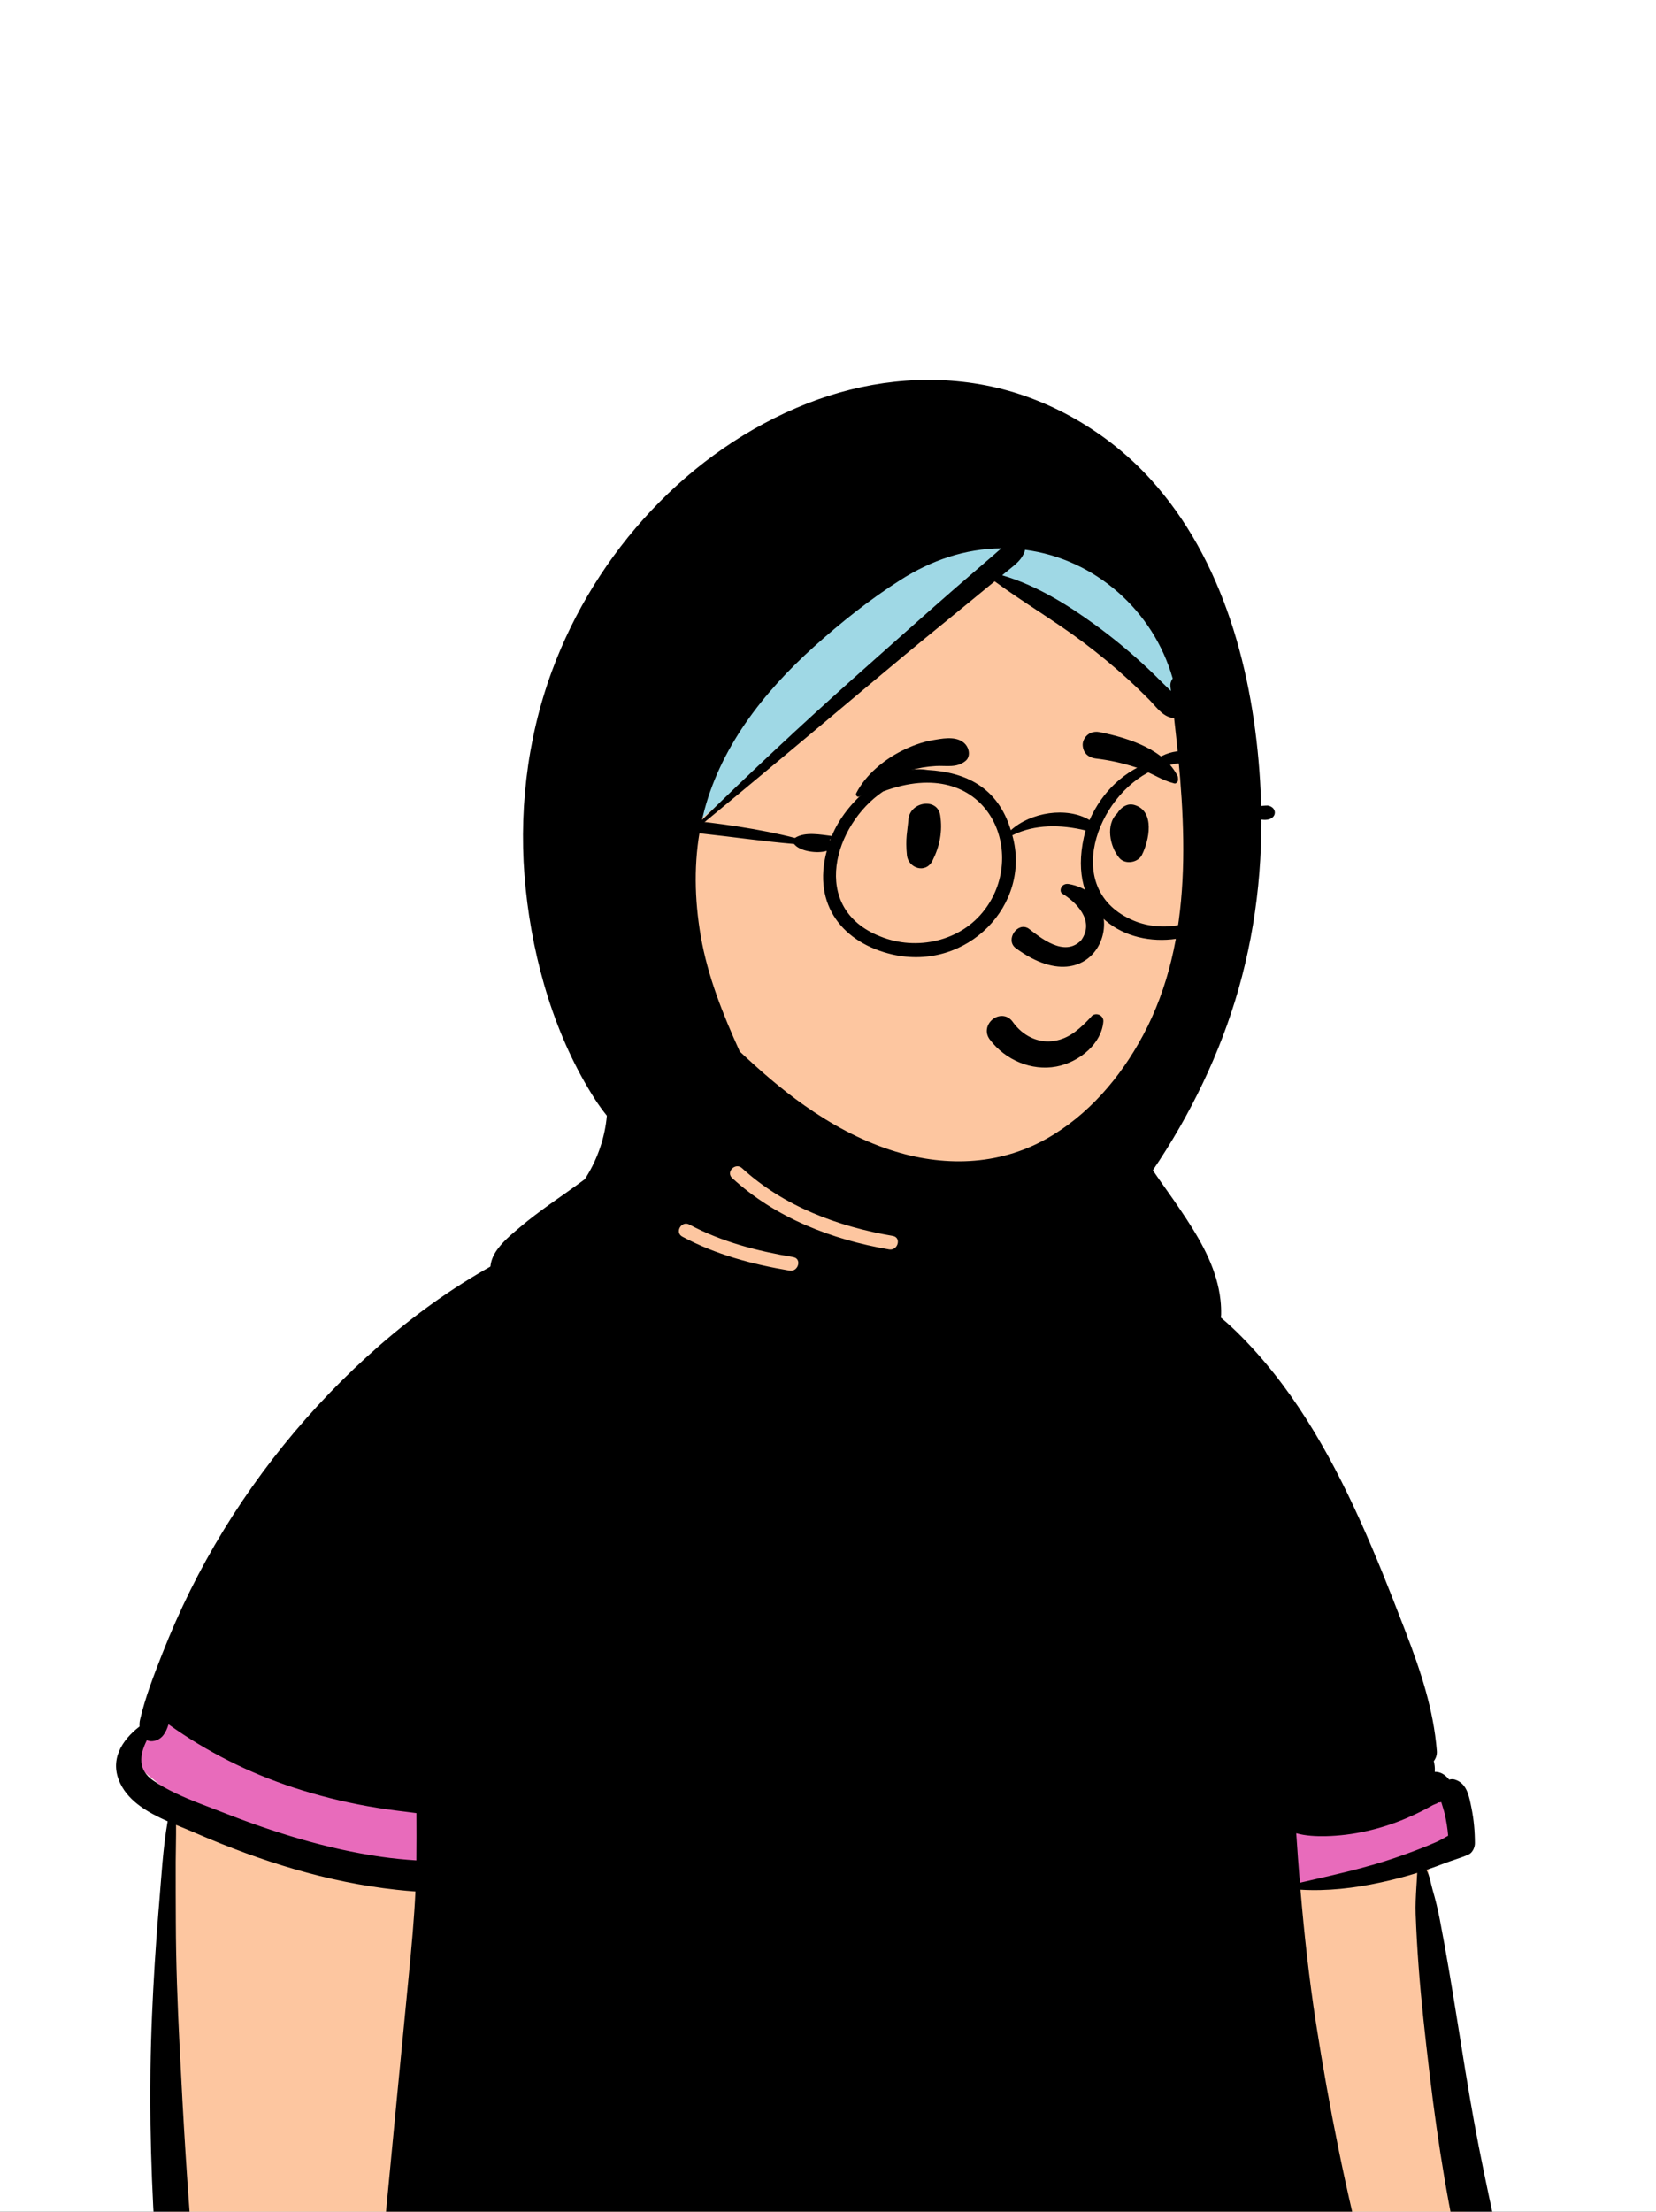 <svg width="200" height="267" viewBox="0 0 200 267" fill="none" xmlns="http://www.w3.org/2000/svg">
<rect x="0" y="0" width="200" height="267" fill="#333333" stroke="none"/>
<g clip-path="url(#clip0_2016_14166)">
<rect width="200" height="267" fill="white"/>
<path fill-rule="evenodd" clip-rule="evenodd" d="M35.205 285.569C37.734 285.726 40.263 285.849 42.792 285.944C75.862 287.176 108.905 283.405 141.954 282.58C153.464 282.277 164.914 282.428 176.394 283.352C177.518 283.443 178.805 282.232 178.666 281.079C176.546 262.764 173.892 244.499 172.517 226.109C172.516 225.136 172.642 224.165 172.976 223.249C173.039 223.177 173.365 222.371 173.656 222.321C173.561 222.392 173.991 222.268 173.717 222.289C175.377 222.018 177.005 220.225 175.8 218.51C163.392 199.485 146.454 182.12 141.004 159.523C139.717 153.414 135.067 153.036 130.112 150.516C128.567 149.596 124.787 147.049 124.172 145.278C122.702 138.894 125.29 132.641 117.73 130.058C112.74 128.674 103.919 127.502 98.869 128.962C92.71 131.013 93.171 137.957 89.598 142.734C87.75 145.497 84.6 149.28 81.691 149.704C80.282 149.909 79.243 147.056 77.836 147.252C55.895 152.583 26.002 188.949 16.571 209.081C14.446 215.416 21.3 213.505 20.879 219.873C20.36 231.954 19.224 247.419 19.898 259.515C20.528 266.535 20.062 273.891 22.243 280.647C21.656 281.36 22.5 282.081 23.188 282.39C24.055 283.866 32.589 285.365 35.205 285.569Z" fill="#FDC6A0"/>
<path d="M77.836 147.252C79.148 147.069 79.234 150.93 80.505 151.098C86.405 159.384 95.548 162.134 106.122 162.134C117.347 162.134 126.449 158.757 133.427 152.003L134.067 152.273C137.37 153.677 140.071 155.094 141.004 159.523C146.454 182.12 163.392 199.485 175.8 218.51C177.005 220.225 175.377 222.018 173.717 222.289C173.991 222.268 173.561 222.392 173.656 222.321C173.365 222.371 173.039 223.177 172.976 223.249C172.814 223.692 172.701 224.149 172.628 224.612C172.628 224.612 158.727 227.558 154.99 227.639C117.466 228.451 48.843 227.291 48.843 227.291L20.101 216.415C18.457 213.946 14.972 213.848 16.571 209.081C26.002 188.949 55.895 152.583 77.836 147.252Z" fill="#E86BBB"/>
<path fill-rule="evenodd" clip-rule="evenodd" d="M92.327 135.125C92.897 132.558 96.981 133.659 96.282 136.216C95.198 140.17 92.95 143.907 89.777 146.53C87.326 148.555 83.986 150.361 80.674 150.695C80.984 150.998 81.282 151.321 81.595 151.63C82.3 152.331 83.05 152.982 83.823 153.608C85.412 154.893 87.064 156.049 88.869 157.017C96.075 160.885 104.215 161.777 112.264 160.876C116.084 160.449 119.961 159.725 123.552 158.327C125.217 157.681 126.835 156.831 128.264 155.757L128.638 155.477C129.389 154.909 130.391 154.109 130.86 153.234C129.432 153.555 127.626 152.033 126.635 151.148C125.551 150.176 124.638 148.922 123.964 147.637C122.644 145.116 121.945 141.863 123.052 139.16C123.126 138.98 123.362 139.01 123.383 139.205C123.711 142.356 124.56 145.31 126.821 147.644C127.824 148.677 129.026 149.544 130.338 150.146L130.523 150.231C131.082 150.489 131.67 150.793 131.906 151.346C131.997 151.336 132.088 151.344 132.174 151.368C132.252 151.389 132.324 151.412 132.394 151.437C132.238 151.131 132.155 150.77 132.17 150.342C132.225 148.688 134.496 148.637 134.811 150.11C134.754 149.916 134.678 150.104 134.821 150.163C134.819 150.146 134.815 150.127 134.811 150.11L134.815 150.126V150.126L134.824 150.163L134.821 150.163C134.827 150.19 134.832 150.217 134.835 150.245L134.838 150.282L134.836 150.251C134.834 150.229 134.831 150.208 134.828 150.19L134.823 150.163C134.845 150.173 134.874 150.18 134.908 150.18L134.922 150.185C134.975 150.208 135.162 150.295 135.217 150.317C135.595 150.457 136.017 150.501 136.404 150.621C137.243 150.88 137.982 151.306 138.493 152.033C138.861 152.556 139.066 153.154 139.15 153.775C142.862 155.561 146.376 157.881 149.319 160.754C155.887 167.162 160.467 175.182 164.226 183.485C166.139 187.711 167.843 192.027 169.511 196.355L169.773 197.038C171.561 201.69 173.141 206.393 173.53 211.393C173.566 211.841 173.418 212.262 173.162 212.611C173.253 212.987 173.3 213.363 173.287 213.731C173.285 213.788 173.281 213.845 173.276 213.902C173.876 213.891 174.464 214.143 175.021 214.849C175.247 214.777 175.492 214.768 175.733 214.847C177.202 215.316 177.438 216.929 177.715 218.279C178 219.674 178.125 221.103 178.127 222.525C178.127 223.034 177.835 223.677 177.341 223.895C176.412 224.305 175.41 224.573 174.449 224.945C173.726 225.224 173.002 225.488 172.271 225.736C172.676 226.443 172.807 227.428 173.027 228.175C173.371 229.339 173.648 230.508 173.881 231.7C175.457 239.805 176.549 247.997 178.023 256.119C178.761 260.188 179.619 264.229 180.493 268.27C180.924 270.256 181.383 272.239 181.875 274.213C182.137 275.265 182.409 276.318 182.69 277.364C182.772 277.67 182.855 277.975 182.938 278.279L183.085 278.812V278.812C183.407 278.989 183.681 279.258 183.871 279.625C184.567 280.97 184.167 282.485 182.834 283.242C181.385 284.066 179.655 283.288 178.856 281.95C178.294 281.006 178.11 279.755 177.833 278.704C177.521 277.525 177.223 276.339 176.935 275.153C174.984 267.098 173.676 258.902 172.691 250.675L172.621 250.087C172.121 245.852 171.637 241.606 171.324 237.351C171.17 235.261 171.047 233.171 170.971 231.076C170.933 229.998 170.995 228.914 171.056 227.838C171.083 227.367 171.123 226.894 171.138 226.422L171.143 226.355C171.147 226.308 171.152 226.245 171.157 226.179L171.162 226.099C169.704 226.556 168.225 226.936 166.731 227.257C163.554 227.944 160.302 228.327 157.059 228.132C157.512 233.505 158.101 238.864 158.925 244.188C159.719 249.316 160.636 254.432 161.671 259.518C162.189 262.073 162.749 264.622 163.338 267.162C163.655 268.519 164.016 269.867 164.302 271.231C164.471 272.042 164.523 272.721 164.183 273.48C164.558 274.5 164.89 275.525 165.218 276.491L165.316 276.779C165.895 278.47 166.993 280.198 165.846 281.86C165.253 282.717 164.285 283.208 163.311 283.238C163.294 283.248 163.275 283.261 163.256 283.271C162.732 283.552 162.128 283.607 161.553 283.487C160.681 283.658 159.806 283.823 158.929 283.973C156.764 284.347 154.588 284.656 152.407 284.916C148.256 285.41 144.077 285.681 139.9 285.831C124.609 286.382 109.3 285.414 94.003 285.693C86.209 285.835 78.415 286.186 70.634 286.651C66.751 286.883 62.866 287.133 58.98 287.325L57.778 287.384C54.303 287.55 50.826 287.678 47.355 287.424C47.287 287.42 47.234 287.393 47.198 287.355C46 287.219 44.796 286.116 44.916 284.842C45.434 279.414 45.952 273.987 46.471 268.557C47.395 258.884 48.326 249.21 49.269 239.539L49.405 238.142C49.721 234.884 50.024 231.617 50.177 228.346C49.404 228.291 48.633 228.221 47.861 228.136C39.505 227.221 31.494 224.692 23.801 221.371L23.49 221.236C22.797 220.933 22.038 220.631 21.261 220.308C21.274 221.785 21.225 223.265 21.219 224.727C21.208 227.156 21.227 229.584 21.233 232.01C21.248 237.011 21.438 242.014 21.688 247.006C22.125 255.823 22.638 264.628 23.416 273.424C23.612 275.637 23.879 277.846 24.066 280.059C24.179 281.363 23.91 282.449 22.717 283.134C22.129 283.472 21.675 283.331 21.092 283.058C19.668 282.39 19.628 280.811 19.492 279.438C19.389 278.402 19.294 277.366 19.201 276.329C19.003 274.116 18.831 271.903 18.692 269.686C18.141 260.877 17.98 252.076 18.36 243.256C18.537 239.131 18.792 234.997 19.13 230.879L19.209 229.929C19.488 226.638 19.668 223.185 20.245 219.873C17.919 218.841 15.614 217.529 14.545 215.347C13.159 212.515 14.682 210.094 16.852 208.426C16.831 208.145 16.852 207.866 16.911 207.612C17.534 204.913 18.578 202.246 19.585 199.672C20.602 197.085 21.724 194.538 22.957 192.046C27.909 182.064 34.674 172.942 42.738 165.257C46.744 161.441 51.128 157.913 55.807 154.954C58.127 153.49 60.506 152.137 62.969 150.932L63.334 150.755C65.048 149.922 66.972 149.037 68.879 148.574C69.077 148.426 69.278 148.286 69.481 148.153C70.231 147.654 71.249 148.016 71.692 148.728C71.908 148.561 72.157 148.413 72.442 148.28L72.724 148.151C74.436 147.38 76.49 146.66 78.347 147.166C79.501 147.481 80.409 148.331 80.817 149.413C81.753 148.918 82.672 148.409 83.57 147.785C85.013 146.788 86.321 145.549 87.495 144.249C89.851 141.635 91.562 138.573 92.327 135.125ZM174.064 217.552C173.904 217.599 173.735 217.615 173.559 217.594C173.876 217.631 173.242 217.819 173.068 217.909L173.054 217.916C172.738 218.097 172.419 218.273 172.095 218.442C171.341 218.839 170.57 219.196 169.786 219.532C168.242 220.19 166.647 220.695 165.009 221.065C163.408 221.426 161.728 221.637 160.087 221.671C158.988 221.692 157.685 221.642 156.548 221.318C156.679 223.311 156.825 225.302 156.988 227.291L159.232 226.776C161.477 226.261 163.72 225.733 165.935 225.091C167.597 224.609 169.237 224.045 170.857 223.436C171.707 223.117 172.55 222.779 173.382 222.415C173.796 222.234 174.185 222.019 174.568 221.801L174.897 221.614C174.821 220.724 174.681 219.852 174.479 218.972C174.373 218.507 174.193 218.03 174.064 217.552ZM20.35 208.166C20.065 209.092 19.628 209.956 18.631 210.165C18.278 210.239 17.982 210.199 17.737 210.079L17.678 210.197C16.858 211.881 16.617 213.658 18.504 214.955C19.355 215.54 20.283 216.047 21.242 216.501C22.957 217.318 24.784 217.974 26.506 218.642L26.849 218.776C29.929 219.985 33.058 221.086 36.236 222.007C39.46 222.939 42.74 223.687 46.062 224.163C47.462 224.362 48.873 224.501 50.287 224.592C50.31 222.69 50.3 220.786 50.293 218.884C49.79 218.82 49.292 218.753 48.81 218.695C47.344 218.524 45.882 218.315 44.428 218.055C41.392 217.512 38.388 216.762 35.458 215.802C30.028 214.02 24.977 211.473 20.35 208.166ZM79.879 149.901C78.645 148.595 76.285 149.066 74.796 149.7C74.346 149.893 73.892 150.087 73.461 150.322L73.377 150.368C72.875 150.657 72.878 150.829 73.123 151.406C73.442 152.165 73.885 152.898 74.308 153.601C76.117 156.622 78.497 159.251 81.216 161.472C90.846 169.334 104.68 172.108 116.722 169.474C122.502 168.212 128.076 165.663 132.331 161.483L132.718 161.098C134.434 159.381 136.789 156.895 136.623 154.35C136.545 153.126 135.546 153.056 134.526 152.82C134.108 152.722 133.708 152.585 133.362 152.391C133.64 153.593 132.155 155.381 131.388 156.132C129.781 157.706 127.845 158.936 125.798 159.856C121.902 161.608 117.665 162.436 113.445 162.96C108.658 163.556 103.767 163.503 99.016 162.622C94.881 161.855 90.806 160.403 87.248 158.142C85.617 157.106 84.009 155.924 82.649 154.549L82.36 154.256C81.377 153.261 80.234 152.057 79.647 150.751C79.423 150.753 79.201 150.746 78.979 150.731C78.823 150.723 78.739 150.501 78.895 150.419C79.07 150.326 79.245 150.233 79.421 150.142C79.391 150.044 79.366 149.95 79.345 149.852C79.328 149.77 79.414 149.694 79.49 149.74C79.596 149.804 79.697 149.871 79.797 149.943C79.824 149.931 79.852 149.916 79.879 149.901Z" fill="black"/>
<path fill-rule="evenodd" clip-rule="evenodd" d="M113.465 60.272C145.197 61.279 147.11 76.388 147.11 101.728C147.11 127.068 130.65 143.036 124.588 145.824C118.527 148.612 102.567 160.588 88.165 155.069C73.762 149.551 77.933 126.234 77.933 116.215C77.933 106.197 81.734 59.264 113.465 60.272Z" fill="#FDC6A0"/>
<path fill-rule="evenodd" clip-rule="evenodd" d="M82.795 100.485C89.356 73.665 101.334 60.58 118.727 61.23C144.817 62.203 144.542 88.862 142.905 86.432C141.836 84.844 134.349 79.296 120.444 69.789L119.584 69.201L82.795 100.485Z" fill="#9FD8E5"/>
<path fill-rule="evenodd" clip-rule="evenodd" d="M126.338 137.502C120.51 140.763 113.838 140.89 107.57 138.837C103.811 137.61 100.364 135.712 97.139 133.442C94.333 131.466 91.828 129.274 89.347 126.947C87.304 122.43 85.485 117.922 84.633 113.008C83.87 108.597 83.768 104.017 84.654 99.615C91.202 94.215 97.71 88.771 104.21 83.31C107.52 80.528 110.838 77.762 114.196 75.039C115.902 73.657 117.591 72.254 119.29 70.865C119.57 70.637 119.849 70.409 120.129 70.18C123.637 72.755 127.398 74.961 130.881 77.578C132.704 78.949 134.477 80.41 136.166 81.946C137.051 82.751 137.916 83.582 138.759 84.434C139.531 85.212 140.275 86.328 141.369 86.621C141.519 86.661 141.66 86.67 141.793 86.651C143.256 99.493 144.295 113.359 138.028 125.021C135.293 130.109 131.416 134.657 126.338 137.502ZM88.43 142.221C87.627 141.484 88.823 140.292 89.622 141.026C94.641 145.634 101.202 148.077 107.83 149.208C108.899 149.391 108.443 151.02 107.381 150.838C100.462 149.658 93.661 147.025 88.43 142.221ZM82.407 149.293C81.45 148.777 82.302 147.318 83.259 147.833C87.169 149.935 91.457 151.027 95.808 151.765C96.877 151.946 96.421 153.575 95.359 153.395C90.862 152.632 86.448 151.465 82.407 149.293ZM98.321 78.062C101.566 75.143 105.053 72.365 108.736 70.022C112.463 67.65 116.534 66.232 120.934 66.198C120.626 66.446 120.333 66.721 120.036 66.976C119.206 67.689 118.377 68.405 117.548 69.119C115.891 70.55 114.23 71.979 112.594 73.433C109.373 76.299 106.141 79.15 102.926 82.022C96.747 87.543 90.7 93.183 84.784 98.987C84.816 98.846 84.85 98.704 84.884 98.563C86.842 90.362 92.17 83.597 98.321 78.062ZM123.755 66.556C123.776 66.492 123.791 66.431 123.799 66.372C132.243 67.475 139.295 73.703 141.626 81.904C141.424 82.187 141.312 82.523 141.354 82.88C141.375 83.06 141.397 83.242 141.418 83.421C141.129 83.134 140.832 82.866 140.579 82.61C139.737 81.756 138.875 80.925 137.99 80.116C136.179 78.461 134.298 76.914 132.316 75.47C128.87 72.96 125.138 70.652 121.029 69.447C121.299 69.225 121.569 69.003 121.841 68.783C122.652 68.121 123.405 67.576 123.755 66.556ZM138.892 57.787C133.708 52.108 126.529 47.948 118.97 46.503C111.751 45.12 104.277 46.031 97.457 48.718C83.186 54.34 71.927 66.702 66.654 81.027C63.58 89.373 62.572 98.522 63.496 107.357C64.415 116.151 67.056 125.233 71.863 132.715C72.304 133.4 72.787 134.057 73.293 134.693C73.067 137.276 72.207 139.808 70.853 142.01C70.781 142.128 70.704 142.244 70.628 142.36C69.242 143.4 67.805 144.377 66.401 145.384C65.185 146.258 63.981 147.154 62.837 148.121C61.758 149.034 60.504 150.051 59.773 151.284C59.174 152.293 58.929 153.666 59.747 154.629C60.732 155.789 62.402 155.38 63.736 155.38C63.85 155.38 63.964 155.383 64.079 155.384C64.479 155.636 64.892 155.865 65.292 156.077C69.333 158.225 73.39 160.349 77.45 162.462C85.537 166.674 93.591 171.056 101.844 174.934C105.669 176.733 109.763 178.305 114.047 178.299C118.065 178.292 121.697 176.692 124.834 174.26C128.41 171.489 131.4 167.97 134.3 164.521C135.46 163.14 136.596 161.744 137.711 160.328C139.853 159.611 141.978 159.402 143.888 160.784C145.421 161.894 147.441 160.385 147.477 158.719C147.489 158.128 147.464 157.544 147.401 156.969C147.017 153.418 145.284 150.206 143.332 147.226C142.265 145.596 141.142 143.996 140.011 142.411C139.746 142.037 139.484 141.663 139.231 141.283C143.77 134.583 147.371 127.154 149.585 119.391C151.91 111.222 152.701 102.751 152.182 94.287C151.385 81.314 147.835 67.585 138.892 57.787Z" fill="black"/>
<path fill-rule="evenodd" clip-rule="evenodd" d="M123.152 128.274C121.732 127.695 120.465 126.728 119.538 125.493C119.216 125.063 119.133 124.61 119.2 124.195C119.276 123.729 119.552 123.306 119.928 123.023C120.305 122.739 120.777 122.598 121.233 122.67C121.63 122.732 122.024 122.949 122.337 123.399L122.402 123.489C122.953 124.235 123.67 124.846 124.488 125.241C125.276 125.621 126.158 125.798 127.07 125.695C128.808 125.499 130.005 124.559 131.278 123.282C131.436 123.121 131.594 122.955 131.752 122.786C131.852 122.633 131.991 122.534 132.146 122.483C132.317 122.425 132.511 122.429 132.689 122.491C132.86 122.55 133.013 122.664 133.116 122.815C133.213 122.958 133.269 123.135 133.251 123.339C133.134 124.661 132.443 125.842 131.461 126.769C130.37 127.799 128.924 128.511 127.563 128.761C126.064 129.036 124.536 128.839 123.152 128.274V128.274ZM128.271 107.866C129.866 108.836 132.297 111.098 130.581 113.503C128.56 115.624 125.652 113.193 124.219 112.093C122.89 111.241 121.396 113.433 122.629 114.428C132.987 122.099 137.19 108.12 129.078 106.726C128.184 106.572 127.853 107.566 128.271 107.866ZM109.711 98.943C109.887 96.754 113.219 96.257 113.551 98.423C113.847 100.363 113.498 102.145 112.624 103.892C111.79 105.561 109.692 104.783 109.533 103.263C109.32 101.226 109.601 100.304 109.711 98.943ZM135.076 97.974C135.541 97.365 136.212 96.95 137.015 97.184C139.526 97.918 138.786 101.485 137.904 103.22C137.425 104.163 135.876 104.402 135.176 103.572C134.036 102.219 133.489 99.516 134.94 98.183C134.979 98.114 135.023 98.044 135.076 97.974ZM112.589 89.365L112.986 89.296C114.213 89.084 115.738 88.88 116.606 89.867C117.067 90.39 117.225 91.362 116.606 91.863C115.518 92.745 114.314 92.403 113.01 92.478C111.935 92.539 110.902 92.717 109.867 93.013C107.595 93.663 105.744 94.849 103.804 96.15C103.55 96.321 103.29 95.996 103.411 95.757C104.531 93.563 106.701 91.76 108.875 90.662C110.036 90.075 111.305 89.588 112.589 89.365ZM132.787 88.382L133.091 88.445C136.395 89.135 140.687 90.515 142.251 93.761C142.311 94.221 142.248 94.319 142.197 94.383L142.18 94.405C142.137 94.46 142.104 94.535 141.905 94.598C141.85 94.584 141.794 94.57 141.737 94.556C141.02 94.368 140.453 94.109 139.904 93.84L139.308 93.546C138.617 93.208 137.92 92.881 137.181 92.64C135.605 92.126 133.983 91.763 132.337 91.57C131.98 91.528 131.636 91.407 131.365 91.201C131.108 91.005 130.911 90.733 130.821 90.372C130.705 89.906 130.739 89.552 130.989 89.131C131.177 88.815 131.447 88.595 131.756 88.469C132.071 88.341 132.43 88.311 132.787 88.382Z" fill="black"/>
<path fill-rule="evenodd" clip-rule="evenodd" d="M147.178 109.153C144.613 111.805 140.331 112.566 136.919 111.144C128.156 107.481 132.445 96.058 139.203 92.99C140.047 92.779 141.175 92.28 142.203 92.167C142.296 92.121 142.498 92.253 142.743 92.128C150.195 92.961 151.892 104.533 147.178 109.153M118.915 109.832C116.038 113.649 110.69 114.827 106.32 113.052C97.687 109.651 100.749 99.522 106.656 95.55C119.132 90.86 124.285 102.794 118.915 109.832M100.201 101.374C100.193 101.371 100.185 101.369 100.177 101.365C100.222 101.345 100.268 101.325 100.313 101.304C100.299 101.343 100.283 101.381 100.268 101.42C100.246 101.404 100.226 101.386 100.201 101.374M153.117 97.248C152.413 97.25 151.395 97.365 150.812 97.854C149.374 93.003 144.067 88.513 139.451 91.787C135.816 92.957 133.119 95.55 131.586 98.998C128.822 97.353 124.476 98.056 122.079 100.231C120.509 95.042 116.646 93.225 112.048 92.957C107.029 92.134 102.027 97.01 100.466 100.922C99.168 100.774 97.229 100.361 96.008 101.162C88.084 99.084 74.23 97.937 72.619 99.092C71.471 99.533 70.841 102.244 72.445 102.39C73.842 102.192 72.281 100.404 73.69 100.209C81.195 99.743 88.48 101.255 95.906 101.89C96.569 102.782 98.711 103.08 99.853 102.722C98.054 109.357 101.939 113.872 107.76 115.224C116.775 117.296 124.617 109.229 122.26 100.838C124.991 99.479 128.131 99.537 131.106 100.253C126.135 118.554 155.598 117.733 150.997 98.481C154.059 100.005 154.724 97.556 153.117 97.248" fill="black"/>
</g>
<defs>
<clipPath id="clip0_2016_14166">
<rect width="200" height="267" fill="white"/>
</clipPath>
</defs>
</svg>
